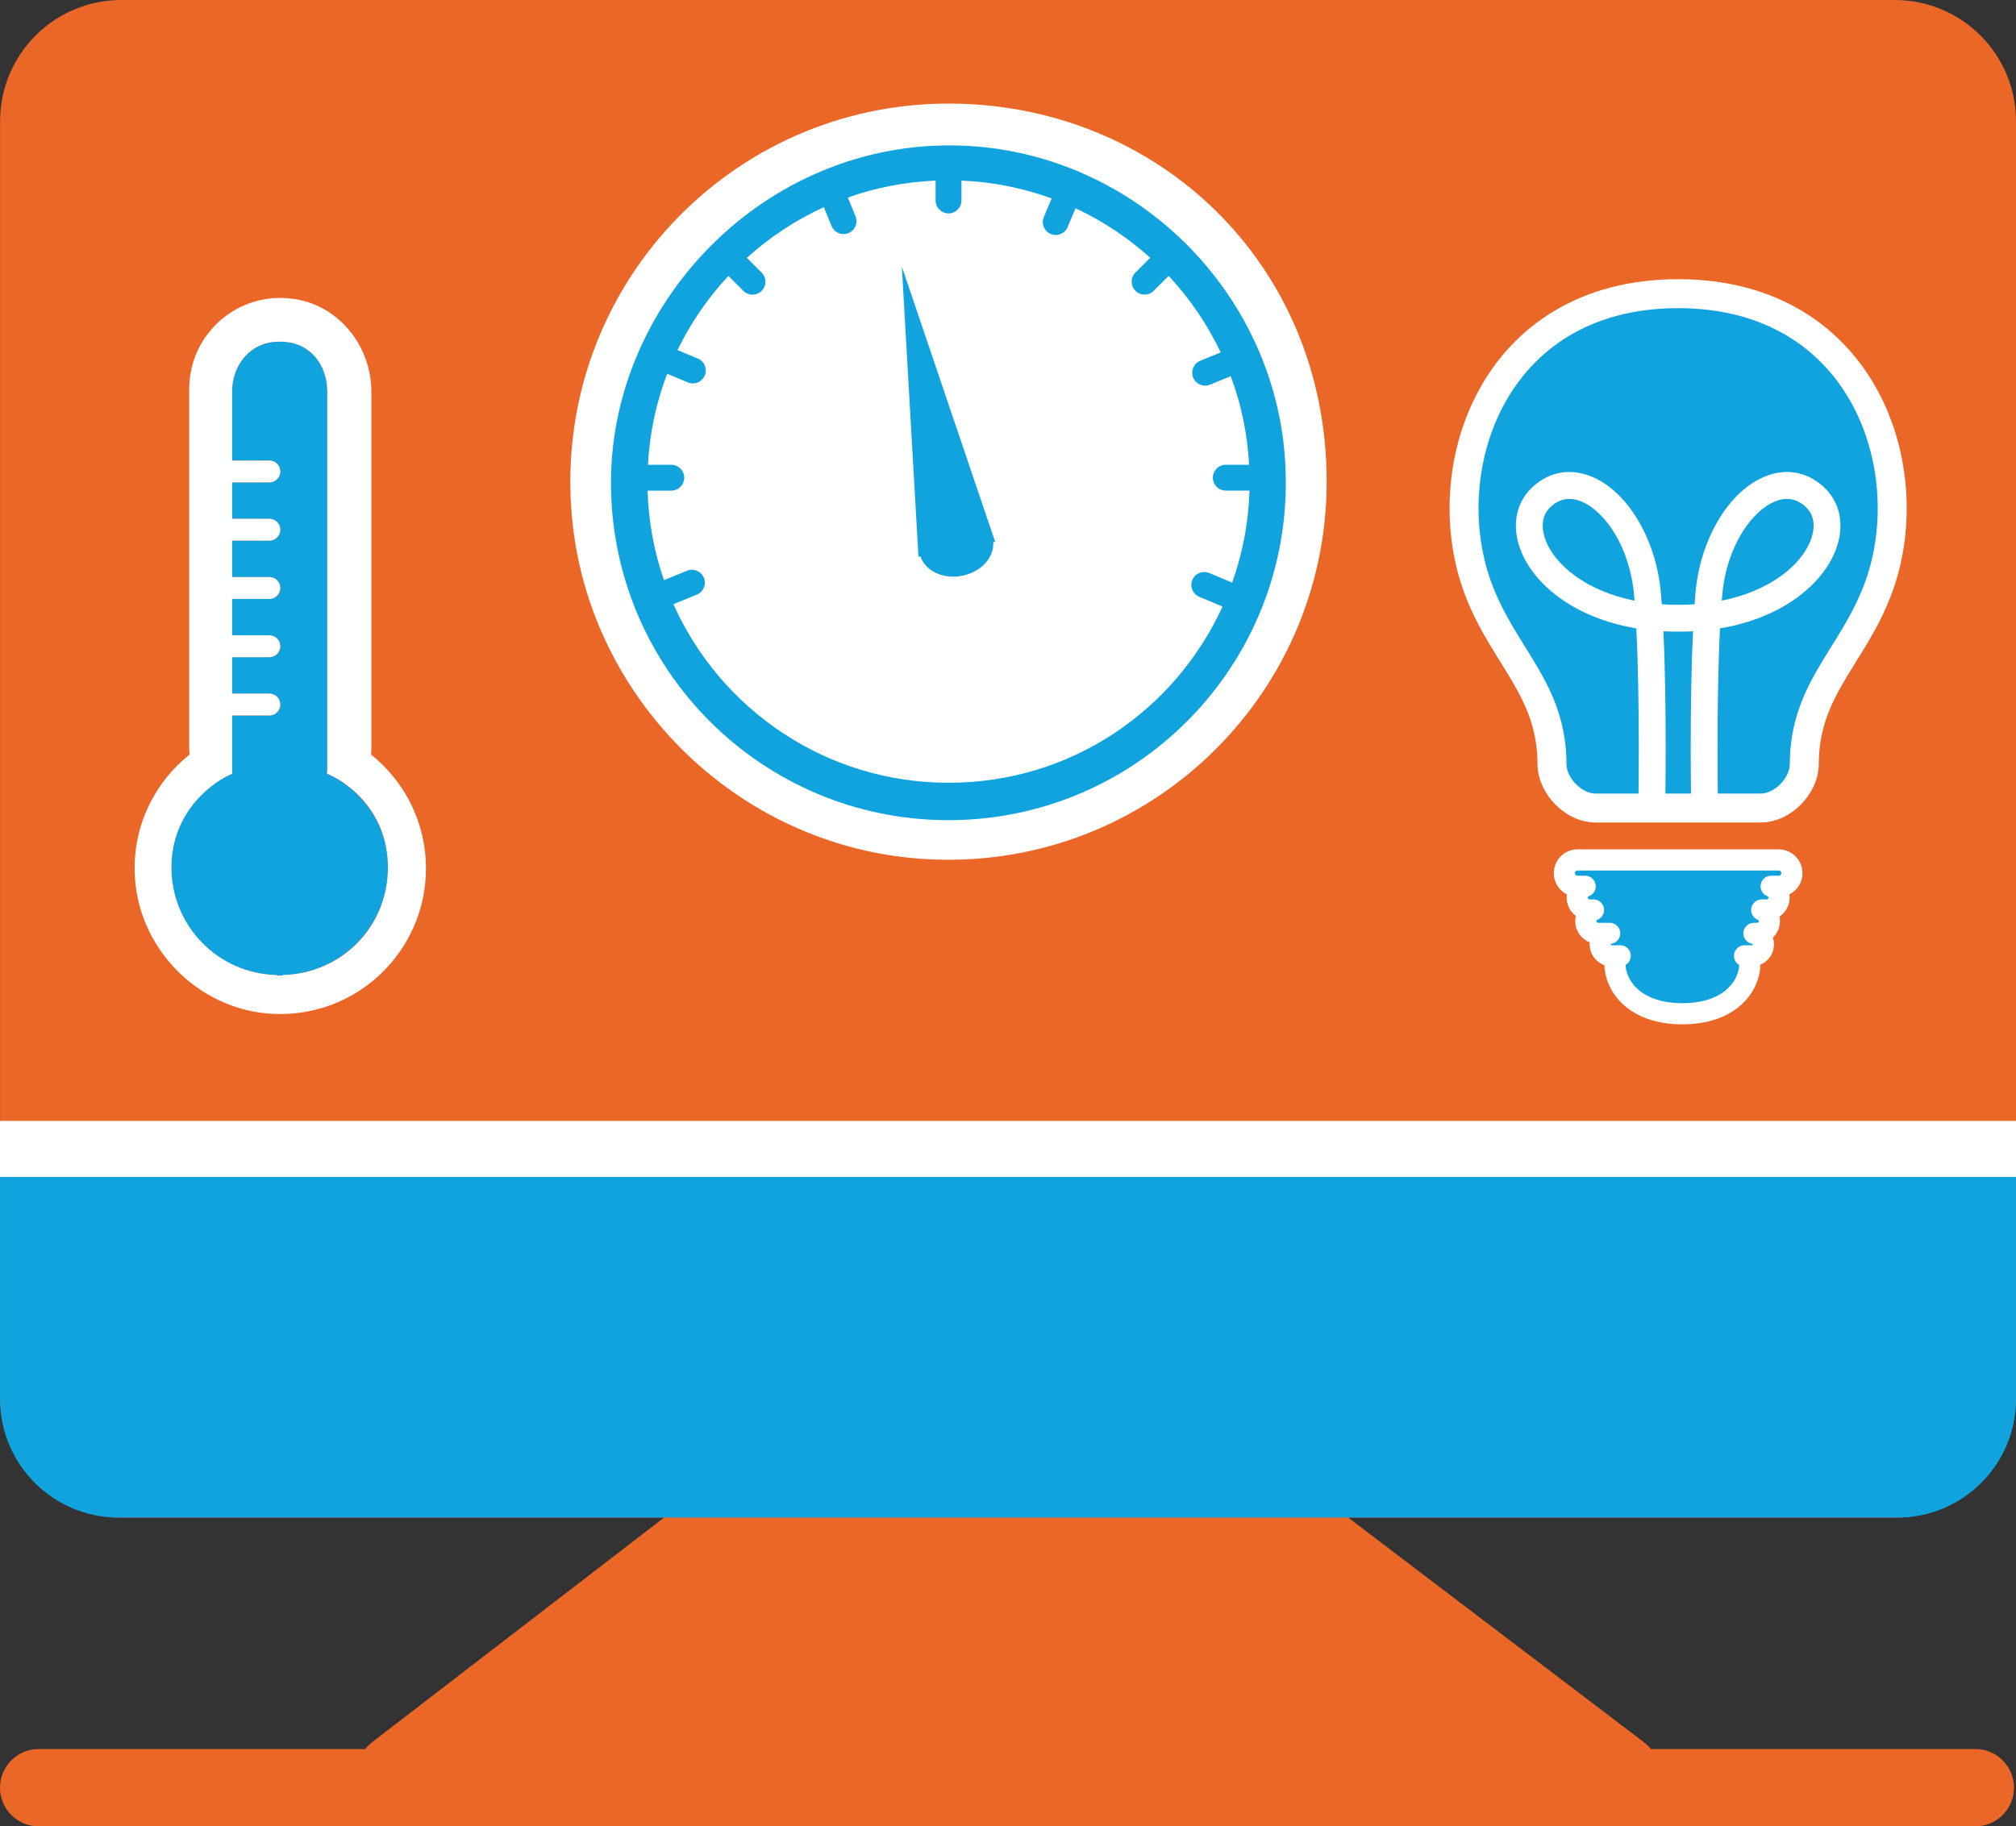 <?xml version="1.0" encoding="UTF-8"?><svg id="Livello_2" xmlns="http://www.w3.org/2000/svg" viewBox="0 0 1000 906.18"><rect x="0" y="0" width="1000" height="906.18" fill="#333333" stroke="none"/><defs><style>.cls-1{fill:#fff;}.cls-2{fill:#ea6727;}.cls-3,.cls-4,.cls-5{fill:#11a3de;}.cls-4{stroke-width:10.49px;}.cls-4,.cls-5{stroke:#fff;stroke-linecap:round;stroke-linejoin:round;}.cls-5{stroke-width:14.37px;}</style></defs><g id="Livello_1-2"><g><g><path class="cls-2" d="M979.81,867.8h-160.94c-1.05-1.3-2.26-2.48-3.63-3.53l-304.47-231.32c-7.54-5.73-18-5.7-25.5,.08l-300.61,231.32c-1.33,1.02-2.51,2.18-3.53,3.45H19.19c-10.6,0-19.19,8.59-19.19,19.19H0c0,10.6,8.59,19.19,19.19,19.19H979.81c10.6,0,19.19-8.59,19.19-19.19h0c0-10.6-8.59-19.19-19.19-19.19Z"/><g><path class="cls-2" d="M60.17,0H939.87C973.06,0,1000,26.94,1000,60.13V692.84c0,33.18-26.94,60.13-60.13,60.13H60.17C26.98,752.97,.04,726.03,.04,692.84V60.13C.04,26.94,26.98,0,60.17,0Z"/><path class="cls-3" d="M986.63,556.73H13.41c-7.38,0-13.37,5.98-13.37,13.37v124.15c0,32.38,26.34,58.72,58.72,58.72H941.27c32.38,0,58.72-26.34,58.72-58.72v-124.15c0-7.38-5.98-13.37-13.37-13.37Z"/><rect class="cls-1" y="556.16" width="1000" height="27.78"/></g></g><g><path class="cls-3" d="M162.21,383.88c.06-.77,.13-1.54,.13-2.31V194.12c0-13.03-8.55-24.58-23-24.58h-1.2c-13.85,0-23,11.55-23,24.58v34.39h18.48c2.99,0,5.42,2.43,5.42,5.42s-2.42,5.42-5.42,5.42h-18.48v18.06h18.48c2.99,0,5.42,2.43,5.42,5.43s-2.42,5.41-5.42,5.41h-18.48v18.08h18.48c2.99,0,5.42,2.42,5.42,5.42s-2.42,5.42-5.42,5.42h-18.48v18.06h18.48c2.99,0,5.42,2.43,5.42,5.43s-2.42,5.42-5.42,5.42h-18.48v18.07h18.48c2.99,0,5.42,2.42,5.42,5.41s-2.42,5.43-5.42,5.43h-18.48v26.59c0,.78,.06,1.54,.12,2.31-7.82,3.01-30.22,16.87-30.22,46.56s23.18,52.6,52.04,53.34c.44,.41,2.87,.41,3.31,0,28.86-.73,52.06-24.3,52.06-53.34s-22.39-43.55-30.22-46.56Z"/><path class="cls-1" d="M184.04,374.37c.08-1.04,.17-2.08,.17-3.14V194.4c0-22.63-16.04-42.87-38.45-46.1-27.92-4.03-51.91,17.52-51.91,44.69v178.25c0,1.06,.09,2.1,.17,3.14-16.87,13.47-27.61,34.29-27.24,57.63,.59,37.68,31.18,69.3,68.82,71.04,41.47,1.92,75.69-31.14,75.69-72.19,0-22.88-10.66-43.23-27.25-56.48Zm-43.66,109.41c-.44,.41-2.87,.41-3.31,0-28.86-.73-52.04-24.3-52.04-53.34s22.39-43.55,30.22-46.56c-.06-.77-.12-1.54-.12-2.31v-26.59h18.48c2.99,0,5.42-2.43,5.42-5.43s-2.42-5.41-5.42-5.41h-18.48v-18.07h18.48c2.99,0,5.42-2.43,5.42-5.42s-2.42-5.43-5.42-5.43h-18.48v-18.06h18.48c2.99,0,5.42-2.43,5.42-5.42s-2.42-5.42-5.42-5.42h-18.48v-18.08h18.48c2.99,0,5.42-2.42,5.42-5.41s-2.42-5.43-5.42-5.43h-18.48v-18.06h18.48c2.99,0,5.42-2.44,5.42-5.42s-2.42-5.42-5.42-5.42h-18.48v-34.39c0-13.03,9.16-24.58,23-24.58h1.2c14.45,0,23,11.55,23,24.58v187.45c0,.78-.06,1.54-.13,2.31,7.83,3.01,30.22,16.87,30.22,46.56s-23.19,52.6-52.06,53.34Z"/></g><g><circle class="cls-3" cx="470.7" cy="238.41" r="184.64"/><g><path class="cls-1" d="M470.5,51.39c-108.04,0-194.66,91.24-187.15,200.8,6.33,92.48,81.19,167.45,173.66,173.92,109.65,7.67,201.06-79.03,201.06-187.14S574.06,51.39,470.5,51.39m0,355.55c-92.52,0-167.44-74.97-167.44-167.42s80.6-172.93,177.82-167.08c83.35,5.02,151.27,72.75,156.58,156.09,6.22,97.43-70.92,178.41-166.96,178.41"/><path class="cls-1" d="M599.8,284.29l11.39,4.78c5.13-14.35,8.12-29.67,8.61-45.65h-11.78c-3.54,0-6.41-2.87-6.41-6.41s2.87-6.41,6.41-6.41h11.59c-.84-15.39-3.97-30.14-9.12-43.94l-10.29,4.21c-.79,.33-1.62,.48-2.43,.48-2.52,0-4.91-1.51-5.93-3.99-1.33-3.27,.24-7.01,3.51-8.36l10.16-4.15c-6.66-14-15.37-26.78-25.82-37.97l-7.42,7.41c-1.25,1.26-2.89,1.88-4.53,1.88s-3.28-.62-4.53-1.88c-2.5-2.5-2.5-6.56,0-9.06l7.33-7.33c-11-9.93-23.45-18.23-37.04-24.56l-3.91,9.32c-1.02,2.45-3.4,3.93-5.91,3.93-.83,0-1.67-.16-2.48-.5-3.26-1.37-4.8-5.12-3.43-8.39l3.88-9.24c-14.06-5.13-29.07-8.19-44.74-8.85v9.87c0,3.54-2.87,6.41-6.41,6.41s-6.41-2.87-6.41-6.41v-9.87c-15.22,.64-29.82,3.53-43.53,8.4l3.8,9.29c1.34,3.28-.23,7.01-3.51,8.36-.79,.32-1.61,.48-2.42,.48-2.53,0-4.92-1.5-5.94-3.98l-3.83-9.36c-14.05,6.4-26.89,14.91-38.21,25.12l7.34,7.34c2.51,2.51,2.51,6.56,0,9.06-1.25,1.25-2.89,1.88-4.53,1.88s-3.28-.63-4.53-1.88l-7.42-7.42c-10.16,10.88-18.68,23.26-25.25,36.79l10.1,4.23c3.26,1.37,4.8,5.13,3.43,8.39-1.03,2.46-3.41,3.93-5.91,3.93-.83,0-1.67-.16-2.48-.5l-10.25-4.3c-5.42,14.16-8.7,29.32-9.56,45.17h11.59c3.54,0,6.41,2.87,6.41,6.41s-2.87,6.41-6.41,6.41h-11.78c.47,15.53,3.3,30.43,8.15,44.42l11.44-4.68c3.3-1.35,7.02,.24,8.36,3.51,1.34,3.28-.23,7.02-3.51,8.36l-11.61,4.75c23.34,52.18,75.61,88.59,136.47,88.59s112.3-35.88,135.91-87.42l-11.55-4.84c-3.27-1.37-4.8-5.12-3.43-8.38,1.36-3.27,5.12-4.81,8.39-3.43Zm-106.17-15.47l-.95,.19c.47,7.52-5.96,14.83-15.49,16.69-9.52,1.84-18.26-2.53-20.66-9.67l-.94,.18-8.25-143.96,46.28,136.57Z"/></g></g><g><path class="cls-5" d="M832.41,400.91h41.09c10.76,0,21.45-11,21.48-21.76,.1-36.86,23.34-52.76,36.21-86,22.69-58.59-5.77-147.44-98.78-147.44s-121.47,88.85-98.78,147.44c12.87,33.24,36.11,49.14,36.21,86,.03,10.76,10.72,21.76,21.48,21.76h41.09"/><path class="cls-1" d="M852.17,399.68c-.01-.57-.9-50.02,1.01-87.91,31.3-5.23,51.08-22.18,57.46-39.04,4.6-12.15,2.16-23.95-6.51-31.57-8.18-7.19-18.3-8.9-28.5-4.79-18.09,7.27-32.34,31.12-34.64,58.01-.15,1.76-.29,3.58-.43,5.44-2.53,.17-5.13,.26-7.81,.26-.11,0-.22-.01-.32,0h-.02c-2.77,.02-5.49-.08-8.11-.26-.13-1.86-.28-3.68-.43-5.44-2.31-26.88-16.55-50.74-34.65-58.01-10.2-4.1-20.32-2.4-28.5,4.79-8.67,7.62-11.11,19.42-6.51,31.57,6.38,16.86,26.15,33.8,57.46,39.04,1.9,37.89,1.01,87.34,1,87.91-.07,3.68,2.86,6.72,6.54,6.78,.04,0,.08,0,.13,0,3.62,0,6.59-2.9,6.66-6.54,.04-2.3,.88-48.98-.91-86.7,2.38,.13,4.83,.17,7.32,.18h.06c2.5,.01,4.93-.05,7.32-.18-1.79,37.71-.95,84.4-.91,86.7,.07,3.64,3.04,6.54,6.66,6.54,.04,0,.08,0,.13,0,3.68-.07,6.61-3.11,6.54-6.78Zm2.08-104.16c2.11-24.61,14.85-42.17,26.34-46.78,1.99-.8,3.91-1.2,5.76-1.2,3.22,0,6.23,1.21,8.99,3.63,6.02,5.29,4.37,12.82,2.84,16.84-4.62,12.21-19.89,25.12-44.13,30.02,.07-.85,.14-1.69,.21-2.52Zm-87.59-27.5c-1.52-4.02-3.18-11.56,2.84-16.85,2.75-2.42,5.76-3.63,8.99-3.63,1.85,0,3.77,.4,5.75,1.2,11.49,4.62,24.23,22.17,26.34,46.78,.07,.83,.14,1.67,.21,2.52-24.23-4.9-39.51-17.81-44.13-30.02Z"/><path class="cls-4" d="M888.83,433.21c0-3.61-2.93-6.54-6.54-6.54h-99.77c-3.61,0-6.54,2.93-6.54,6.54s2.93,6.54,6.54,6.54h3.76c-2.28,.88-3.93,3.01-3.93,5.61,0,3.39,2.75,6.14,6.14,6.14h1.93c-2.22,.89-3.8,3.04-3.8,5.58,0,3.33,2.7,6.03,6.03,6.03h5.79c-2.64,.48-4.67,2.69-4.67,5.47,0,3.13,2.54,5.67,5.67,5.67h4.23c-1.52,.82-2.59,2.35-2.59,4.21,0,9.86,8.9,24.53,33.44,24.53s33.43-14.67,33.43-24.53c0-1.86-1.07-3.39-2.59-4.21h3.68c3.13,0,5.67-2.54,5.67-5.67,0-2.78-2.04-4.98-4.67-5.47h1.61c3.33,0,6.03-2.7,6.03-6.03,0-2.54-1.58-4.69-3.8-5.58h2.46c3.39,0,6.14-2.75,6.14-6.14,0-2.6-1.65-4.72-3.93-5.61h3.76c3.61,0,6.54-2.93,6.54-6.54Z"/></g></g></g></svg>